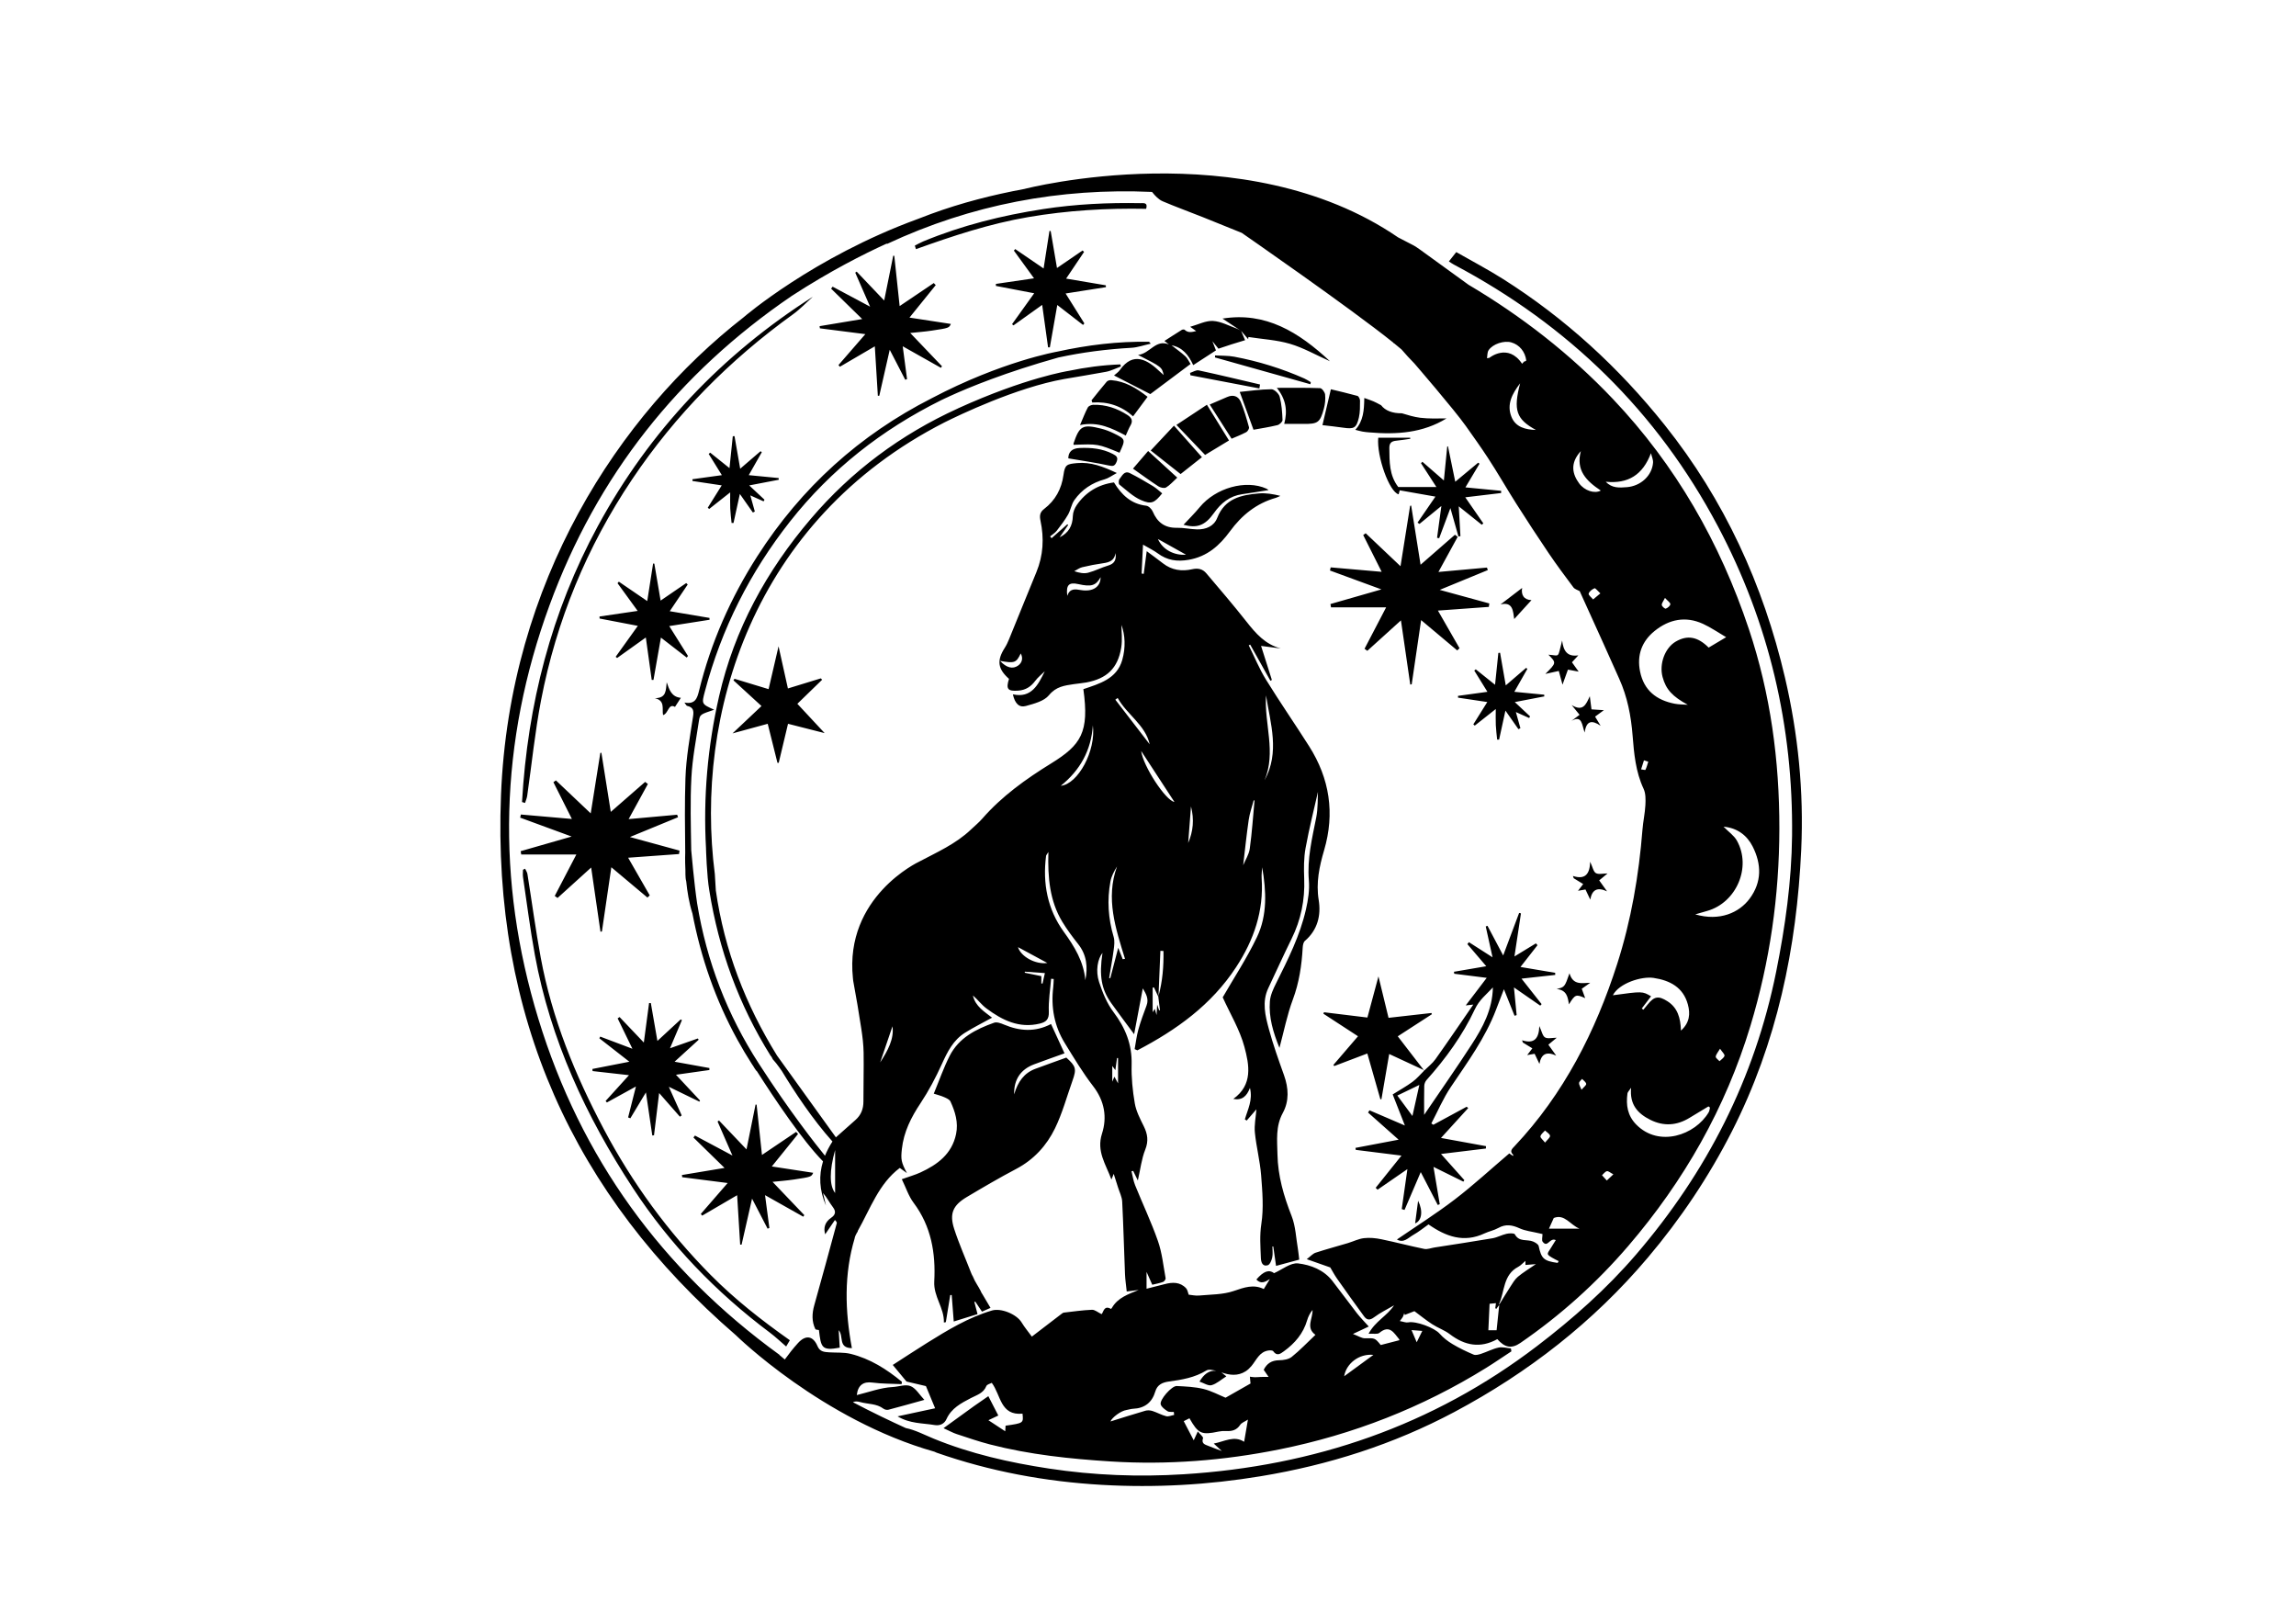 <?xml version="1.0" encoding="utf-8"?>
<!-- Generator: Adobe Illustrator 16.0.0, SVG Export Plug-In . SVG Version: 6.00 Build 0)  -->
<!DOCTYPE svg PUBLIC "-//W3C//DTD SVG 1.1//EN" "http://www.w3.org/Graphics/SVG/1.1/DTD/svg11.dtd">
<svg version="1.1" id="Layer_1" xmlns="http://www.w3.org/2000/svg" xmlns:xlink="http://www.w3.org/1999/xlink" x="0px" y="0px"
	 width="841.89px" height="595.28px" viewBox="0 0 841.89 595.28" enable-background="new 0 0 841.89 595.28" xml:space="preserve">
<path d="M530.406,153.391c-8.628,5.324-18.273,6.012-28.362,5.125c-0.823-0.07-1.648-0.146-2.458-0.295
	c-0.805-0.147-1.593-0.386-2.623-0.642c2.999-3.294,3.194-7.275,3.284-11.298c0.004-0.126,0.017-0.25,0.021-0.372
	c1.497,0.568,3.052,1.011,4.474,1.766c0.561,0.298,1.116,0.6,1.675,0.885c1.53,1.979,4.101,2.995,7.624,2.957
	c2.211,0.667,4.414,1.355,6.721,1.64C523.942,153.544,527.199,153.422,530.406,153.391z M337.499,429.846
	c-1.968,0.901-4.085,1.488-6.828,2.473c1.535,3.141,2.496,6.203,4.313,8.624c6.488,8.636,8.148,18.513,7.586,28.849
	c-0.306,5.592,3.706,9.687,3.528,15.062l0.718-0.126c0.539-3.311,1.078-6.626,1.615-9.944l0.533-0.008
	c0.242,3.129,0.485,6.255,0.753,9.71c3.152-0.979,5.901-1.831,8.726-2.711c-0.445-1.691-0.809-3.077-1.173-4.457
	c0.117-0.036,0.234-0.071,0.352-0.108c0.796,1.189,1.593,2.379,2.449,3.664c1.041-0.462,2.012-0.893,3.126-1.384
	c-1.07-1.809-2.034-3.438-3.075-5.197c-0.048-0.033-0.09-0.072-0.117-0.131c-0.038-0.099-0.088-0.188-0.13-0.285
	c-0.081-0.134-0.158-0.265-0.238-0.403c0.02,0.005,0.04,0.009,0.061,0.013c-0.903-1.852-2.188-3.495-2.933-5.433
	c-0.009-0.017-0.004-0.032-0.011-0.049c-0.224-0.361-0.431-0.748-0.602-1.181c-2.105-5.438-4.492-10.776-6.282-16.311
	c-1.802-5.577-0.456-8.629,4.631-11.658c5.977-3.56,11.988-7.082,18.139-10.32c6.449-3.394,11.125-8.536,14.201-14.851
	c2.694-5.529,4.32-11.582,6.395-17.412c1.576-4.424,1.316-5.333-2.241-8.54c-3.836,1.385-7.618,2.727-11.374,4.127
	c-4.056,1.51-6.361,4.641-7.752,9.353c-0.136-5.519,2.454-9.179,7.302-11.002c3.634-1.367,7.303-2.642,11.166-4.036
	c-1.798-3.91-3.381-7.351-4.942-10.754c-5.766,3.021-11.473,2.646-17.251,0.207c-1.128-0.477-2.621-1.035-3.633-0.676
	c-6.649,2.365-12.915,5.52-16.289,12.154c-2.218,4.367-3.83,9.04-5.824,13.846c1.426,0.468,2.645,0.763,3.77,1.267
	c0.865,0.389,1.998,0.857,2.344,1.602c1.745,3.767,2.941,7.701,2.064,11.931C349.053,423.058,343.776,426.954,337.499,429.846z
	 M660.471,311.444c-1.648,36.097-8.903,70.889-25.424,103.344c-8.464,16.626-18.787,32.041-30.839,46.289
	c-19.91,23.545-43.81,42.148-70.937,56.59c-22.299,11.865-46.104,19.437-71.023,23.547c-19.269,3.182-38.65,4.274-58.132,3.165
	c-20.748-1.186-41.042-4.926-60.697-11.807c-0.261-0.093-0.51-0.209-0.757-0.344c-41.174-11.637-72.734-42.627-72.734-42.627
	l0.009,0.003c-59.675-51.466-89.429-117.247-86.234-198.088c3.086-78.176,43.116-139.479,89.002-175.224l-0.011,0.004
	c0,0,25.476-22,63.758-35.983v0.001c1.631-0.64,3.262-1.267,4.904-1.868c11.182-4.102,22.627-7.018,34.248-9.167l0,0
	c0,0,80.434-20.997,137.046,17.749c1.923,1.005,3.838,2.015,5.768,2.99c0.634,0.319,1.196,0.781,2.28,1.499l17.674,12.806
	l-0.001,0.01c19.544,11.57,37.349,25.382,53.047,41.941c23.056,24.31,39.261,52.645,49.855,84.357
	c7.947,23.786,11.215,48.181,11.18,73.204c-0.04,24.646-3.487,48.71-10.609,72.258c-9.108,30.113-24.346,56.856-44.79,80.692
	c-11.641,13.568-24.829,25.422-39.552,35.548c-3.258,2.245-5.751,1.71-8.467-1.38c-6.248,3.454-11.945,2.369-17.449-1.841
	c-1.924-1.464-4.334-2.279-6.385-3.606c-2.222-1.438-4.281-3.117-6.565-4.813c-0.728,0.286-2.137,0.832-3.548,1.38
	c-0.061-0.216-0.123-0.438-0.186-0.652c-0.163,0.454-0.28,0.931-0.5,1.358c-0.194,0.379-0.498,0.701-1.119,1.541
	c1.288,0.228,2.227,0.654,3.051,0.491c2.881-0.574,9.629,1.961,11.521,4.108c1.336,1.521,3.029,2.821,4.774,3.862
	c2.463,1.473,5.074,2.725,7.721,3.841c0.754,0.317,1.892-0.017,2.766-0.303c2.143-0.707,4.188-1.798,6.367-2.274
	c1.422-0.313,3.019,0.18,4.534,0.309l0.18,1.07c-3.1,2.034-6.154,4.14-9.305,6.096c-23.455,14.535-48.775,24.428-75.784,29.86
	c-20.388,4.094-41.013,5.722-61.813,4.416c-14.911-0.939-29.743-2.492-44.251-6.23c-4.144-1.072-8.2-2.475-12.269-3.814
	c-1.359-0.448-2.632-1.167-4.802-2.157c4.08-2.954,7.63-5.542,11.196-8.104c1.639-1.177,3.317-2.297,5.234-3.629
	c1.01,1.957,2.313,4.48,3.656,7.091c-1.277,0.603-2.308,1.092-3.629,1.723c2.067,1.361,4.064,2.672,6.169,4.058
	c0.051-0.854,0.088-1.461,0.123-2.049c6.586-0.948,6.586-0.948,6.213-4.408c-8.182,0.771-7.894-6.799-11.273-11.302
	c-0.561,0.313-1.741,0.559-1.992,1.182c-1.066,2.648-3.515,3.273-5.68,4.409c-3.568,1.864-7.125,3.702-8.939,7.705
	c-0.757,1.675-2.315,2.511-4.331,2.178c-4.432-0.742-9.096-0.475-13.599-3.189c4.881-1.052,9.309-2.007,13.772-2.965
	c-1.324-3.191-2.38-5.724-3.377-8.129c-2.159-0.504-4.559-1.066-7.115-1.671c-1.474-1.772-3.15-3.805-5.041-6.083
	c4.136-2.659,8.358-5.45,12.648-8.122c7.538-4.69,15.118-9.305,23.739-11.842c3.326-0.98,9.024,1.364,10.839,4.352
	c1.114,1.836,2.513,3.498,3.771,5.225c3.422-2.622,7.105-5.448,10.799-8.27c0.289-0.222,0.617-0.496,0.953-0.533
	c3.427-0.397,6.857-0.897,10.302-1.035c1.05-0.042,2.144,0.945,3.519,1.604c0.69-0.625,0.826-3.449,3.435-1.919
	c0.031,0.024,0.262-0.224,0.346-0.372c2.194-3.81,6.062-5.034,9.823-6.577c-1.305,0.167-2.605,0.335-4.385,0.563
	c-0.224-2.185-0.547-4.229-0.631-6.282c-0.361-8.895-0.581-17.794-1.033-26.681c-0.09-1.749-0.986-3.457-1.523-5.184
	c-0.508-1.623-1.03-3.24-1.582-4.979c-0.205,0.512-0.429,1.06-0.841,2.084c-2.074-5.685-5.546-10.319-3.46-16.826
	c1.932-6.009,0.943-11.983-3.229-17.385c-3.841-4.972-7.096-10.417-10.396-15.781c-3.879-6.296-5.148-13.216-4.247-20.551
	c0.119-0.981,0.117-1.982,0.173-2.973c-0.323-0.032-0.642-0.062-0.964-0.091c-0.317,4.026-0.999,8.069-0.831,12.075
	c0.119,2.797-0.985,3.783-3.28,4.348c-7.586,1.867-13.812-1.237-19.604-5.552c-1.809-1.347-3.201-3.257-4.954-4.748
	c0.909,4.066,4.322,5.981,7.025,8.143c-3.323,1.834-6.714,3.519-9.911,5.513c-4.311,2.683-6.457,6.984-8.499,11.495
	c-2.241,4.948-4.811,9.812-7.813,14.331c-3.46,5.201-6.169,10.54-6.851,16.819c-0.42,3.837-0.244,4.858,1.853,8.816
	c-0.839-0.603-1.675-1.204-2.62-1.888c-7.722,5.821-10.745,14.856-15.463,23.208c0.029,0.015,0.061,0.029,0.092,0.05
	c-0.321,0.41-0.572,0.899-0.784,1.387c-0.015-0.009-0.026-0.018-0.039-0.025c-0.04,0.123-0.075,0.253-0.113,0.38
	c-0.066,0.161-0.134,0.322-0.196,0.475c-0.033,0.071-0.023,0.137,0,0.185c-3.988,13.262-3.604,26.701-1.054,40.411
	c-5.188-0.061-2.885-4.411-4.84-6.583c0.145,2.401,0.266,4.413,0.383,6.4c-6.775,1.282-6.856-0.196-7.632-6.455
	c-0.517-0.123-1.2-0.098-1.315-0.343c-1.362-2.859-1.237-5.755-0.382-8.784c2.823-9.994,5.515-20.026,8.242-30.046
	c0.064-0.239-0.052-0.525-0.675-1.175c-1.211,1.776-2.423,3.554-3.581,5.253c-0.678-2.394-0.104-4.492,2.236-6.094
	c1.48-1.014,1.858-2.21,0.594-3.867c-1.258-1.64-2.181-3.535-3.618-5.197c0.355,1.536,0.717,3.068,1.074,4.607
	c-2.456-5.65-2.661-11.029-1.078-16.194c-7.558-7.689-17.65-22.71-24.338-33.197c-0.023,0.017-0.052,0.029-0.077,0.048
	c-0.232-0.297-0.454-0.604-0.65-0.926c-0.349-0.566-0.648-1.125-1.028-1.614c-1.85-2.872-3.577-5.786-5.208-8.737
	c-0.09-0.148-0.136-0.227-0.136-0.227l0.021,0.023c-7.978-14.5-13.358-29.976-16.479-46.307l-0.008,0.007
	c-1.229-3.887-1.896-8.078-2.258-11.77c-0.013-0.04-0.021-0.081-0.034-0.122c-0.202-0.767-0.219-1.556-0.251-2.345
	c-0.004-0.546-0.01-1.093-0.015-1.642c-0.184-3.729-0.07-6.299-0.066-6.377c-0.104-9.123-0.218-18.191,0.082-27.244
	c0.25-7.559,1.619-15.095,2.782-22.595c0.351-2.248,0.096-3.458-2.179-3.966c-0.259-0.056-0.429-0.512-0.982-1.218
	c3.961,0.76,4.689-1.553,5.368-4.326c4.321-17.64,11.596-34.058,21.363-49.302c16.15-25.196,37.516-44.504,63.972-57.945v-0.001
	c25.714-13.541,45.962-17.061,45.962-17.061l0,0c11.069-2.423,22.28-3.835,33.7-3.619c0.049,0.002,0.093,0.096,0.628,0.684
	c-2.582,0.573-4.8,1.385-7.056,1.514c-9.052,0.521-18.003,1.644-26.825,3.565c-19.141,5.379-32.461,10.807-40.016,14.264
	c-0.126,0.067-0.249,0.131-0.372,0.186c-0.401,0.183-0.806,0.363-1.209,0.549c-0.035,0.016-0.077,0.036-0.116,0.055
	c-0.166,0.076-0.337,0.159-0.505,0.24c-0.252,0.12-0.501,0.237-0.731,0.35c-21.716,10.778-40.364,25.356-55.418,44.458
	c-14.676,18.628-25.148,39.33-31.222,62.257c-1.235,4.677-1.287,4.664,3.393,6.771c-5.031,1.714-5.226,1.686-5.602,4.145
	c-1.05,6.87-2.382,13.742-2.749,20.661c-0.471,8.874-0.203,17.791-0.065,26.689c0,0,1.072,12.26,2.17,19.529
	c3.487,21.22,10.985,40.73,22.686,58.817c11.289,17.491,20.812,29.534,24.189,33.673c0.711-1.762,1.633-3.501,2.74-5.218
	c-7.304-8.143-13.991-18.294-18.584-25.882c-0.669-0.938-1.323-1.886-2.036-2.785l0,0c-0.364-0.459-0.736-0.908-1.14-1.338
	c-0.022-0.024-0.05-0.041-0.073-0.063c-0.161-0.315-0.321-0.633-0.493-0.942c-0.085-0.157-0.194-0.276-0.313-0.364
	c-11.715-18.709-19.044-38.96-22.512-60.621c-0.939-5.358-1.219-15.463-1.219-15.463l0.008,0.027
	c-1.052-18.824,0.588-37.349,4.781-55.748c5.61-24.623,17.426-46.079,33.656-65.12c14.916-17.503,33.011-30.93,53.916-40.443
	l0.031-0.03c24.762-11.269,40.459-13.728,40.459-13.728v0.003c6.277-1.309,12.631-2.172,19.095-2.399
	c0.061,0.257,0.121,0.51,0.178,0.762c-1.832,0.672-3.619,1.624-5.513,1.965c-5.049,0.91-10.112,1.77-15.255,2.629
	c-17.545,3.11-38.745,13.33-43.829,15.867c-70.554,35.951-91.788,107.624-84.285,165.649l0.367,6.02
	c3.157,21.912,10.864,41.803,22.441,60.51l21.582,29.972c2.388-2.122,4.769-4.256,7.169-6.363c2.071-1.816,2.933-4.085,2.924-6.828
	c-0.021-5.958,0.166-11.917,0.069-17.873c-0.046-2.916-0.403-5.845-0.845-8.736c-0.896-5.874-1.875-11.735-2.969-17.572
	c-0.068-0.35-0.098-0.678-0.108-0.993c-3.121-29.873,24.168-42.646,24.168-42.646c6.629-3.514,13.559-6.543,19.095-11.82
	c1.395-1.329,2.905-2.559,4.166-4.004c7.202-8.254,16.001-14.536,25.224-20.232c11.032-6.812,14.061-11.396,11.847-27.242
	c5.837-2.01,12.251-3.694,14.258-10.704c1.304-4.548,1.056-9.2-0.304-12.843c0,2.256,0.414,5.394-0.083,8.383
	c-1.248,7.514-5.269,11.311-12.783,12.702c-1.521,0.28-3.071,0.388-4.6,0.619c-3.391,0.514-6.499,0.867-9.11,4.064
	c-1.787,2.188-5.456,3.102-8.466,3.945c-2.459,0.688-4.033-0.922-4.756-4.275c6.783,1.519,9.279-3.492,11.686-8.45
	c-1.18,1.169-2.529,2.218-3.511,3.54c-1.582,2.129-3.521,3.358-6.181,3.554c-3.896,0.289-4.607-0.57-3.418-4.309
	c-4.138-3.677-4.536-6.708-1.57-11.356c0.638-0.995,1.142-2.083,1.591-3.182c3.355-8.195,6.65-16.416,10.028-24.6
	c2.531-6.135,2.859-12.442,1.497-18.85c-0.387-1.818-0.234-3.113,1.331-4.304c4.116-3.142,6.396-7.334,7.104-12.492
	c0.513-3.742,1.206-3.987,5.011-4.326c4.959-0.44,9.33,1.176,14.55,3.64c-1.842,0.972-3.081,1.927-4.474,2.308
	c-4.609,1.258-8.362,3.759-11.086,7.598c-1.102,1.551-1.363,3.671-2.329,5.343c-1.199,2.082-2.671,4.018-4.153,5.918
	c-0.642,0.823-1.611,1.389-2.431,2.074c0.184,0.216,0.367,0.435,0.55,0.653l5.748-5.086c0.113,0.082,0.227,0.163,0.343,0.24
	c-1.043,1.492-2.084,2.985-3.158,4.523c3.321-1.62,4.766-4.214,4.86-7.843c0.037-1.357,0.658-2.869,1.448-4.004
	c3.301-4.731,7.862-7.503,13.622-8.276c2.788,4.535,6.263,7.904,11.823,8.539c0.887,0.098,2.011,1.211,2.392,2.12
	c1.689,3.996,4.426,6.065,8.885,5.973c2.456-0.05,4.913,0.53,7.375,0.586c3.262,0.077,6.196-1.145,7.406-4.238
	c2.789-7.14,8.841-8.399,15.28-8.946c2.57-0.218,5.196,0.234,7.857,0.893c-0.556,0.249-1.087,0.566-1.664,0.73
	c-7.1,2.007-12.49,6.361-16.776,12.22c-3.838,5.244-8.341,9.293-15.143,10.484c-4.294,0.755-7.919,0.206-11.379-2.36
	c-1.4-1.039-3.01-1.798-5.396-3.192c-0.196,4.01-0.357,7.296-0.519,10.584c0.26,0.046,0.519,0.09,0.778,0.136
	c0.351-2.651,0.7-5.299,1.1-8.321c2.141,1.598,4.091,3.012,5.993,4.487c3.213,2.492,6.898,2.994,10.678,2.13
	c2.191-0.5,3.855-0.068,5.181,1.494c4.965,5.854,9.972,11.683,14.721,17.715c3.401,4.317,6.865,8.34,12.574,9.844
	c-2.225-0.291-4.448-0.579-7.219-0.939c1.312,4.13,2.637,8.303,3.962,12.474c-0.178,0.104-0.354,0.208-0.531,0.309
	c-2.471-4.413-4.943-8.828-7.413-13.243c-0.18,0.081-0.359,0.162-0.535,0.245c2.083,4.207,3.864,8.597,6.318,12.576
	c5.092,8.251,10.621,16.229,15.818,24.417c7.525,11.851,9.482,24.569,5.504,38.112c-1.756,5.982-3.029,11.895-1.985,18.322
	c0.898,5.553-0.399,10.941-5.072,14.94c-0.563,0.483-0.752,1.608-0.8,2.457c-0.37,6.51-1.293,12.835-3.617,19.044
	c-2.095,5.604-3.248,11.564-4.906,17.713c-2.322-5.697-3.964-11.224-3.51-17.059c0.178-2.266,1.246-4.553,2.291-6.646
	c4.361-8.74,8.761-17.48,10.941-27.072c0.78-3.448,1.356-7.115,1.061-10.599c-0.672-7.932,1.185-15.435,2.696-23.062
	c0.691-3.491,0.504-7.157,0.64-9.425c-1.369,6.086-3.215,13.306-4.545,20.618c-0.667,3.658-0.649,7.497-0.502,11.234
	c0.302,7.768-1.189,15.062-4.63,22.031c-2.95,5.977-5.684,12.056-8.535,18.08c-2.388,5.045-1.108,10.12,0.222,15.029
	c1.549,5.713,3.552,11.315,5.544,16.895c1.687,4.725,1.934,9.468-0.445,13.829c-2.685,4.923-2.063,10.007-1.961,15.179
	c0.154,7.912,2.295,15.258,5.178,22.579c1.512,3.828,1.633,8.207,2.356,12.343c0.184,1.078,0.265,2.172,0.444,3.679
	c-2.636,0.715-5.381,1.457-8.493,2.296c-0.387-2.688-0.706-4.905-1.024-7.123c-0.104,0.002-0.211,0.007-0.315,0.013
	c0,1.351,0.213,2.749-0.067,4.045c-0.229,1.05-0.863,2.603-1.643,2.831c-2.025,0.594-2.471-1.288-2.52-2.699
	c-0.152-4.151-0.48-8.211,0.176-12.486c0.891-5.788,0.377-11.861-0.079-17.77c-0.403-5.255-1.769-10.429-2.295-15.681
	c-0.272-2.759,0.343-5.603,0.565-8.528c-1.272,1.469-2.418,2.793-3.567,4.116c-0.223-0.145-0.446-0.289-0.669-0.436
	c1.025-3.591,2.973-7.042,1.868-11.528c-1.189,3.092-2.896,4.63-6.11,4.04c7.271-5.2,5.835-12.538,4.079-19.081
	c-1.694-6.319-5.235-12.142-7.959-18.169c4.064-7.053,8.855-14.321,12.566-22.099c3.851-8.064,3.415-16.874,1.901-25.583
	c-0.07,1.334-0.275,2.675-0.189,3.999c0.807,12-2.818,22.611-9.354,32.602c-9.087,13.891-21.912,23.041-36.215,30.512
	c-0.335-0.149-0.671-0.301-1.004-0.449c0.441-2.405,0.72-4.854,1.372-7.193c0.831-2.971,1.901-5.878,2.989-8.77
	c0.94-2.485-0.227-4.358-1.37-6.303c-1.03,5.441-2.044,10.811-3.177,16.806c-3.187-4.317-5.833-7.804-8.372-11.362
	c-3.671-5.145-4.493-10.075-3.236-18.46c-1.748,2.198-2.617,6.538-1.228,10.745c1.267,3.829,2.868,7.78,5.271,10.96
	c4.384,5.799,6.833,11.887,6.646,19.242c-0.123,4.742,0.355,9.563,1.166,14.241c0.498,2.897,1.961,5.676,3.286,8.365
	c1.414,2.864,1.805,5.428,0.535,8.603c-1.353,3.385-1.762,7.149-2.707,11.291c-0.725-1.48-1.217-2.492-1.708-3.502
	c-0.207,0.042-0.413,0.08-0.62,0.119c0.428,1.708,0.667,3.487,1.321,5.105c2.763,6.844,5.949,13.533,8.378,20.486
	c1.518,4.345,1.978,9.058,2.814,13.626c0.075,0.396-0.494,1.188-0.935,1.351c-1.252,0.464-2.593,0.698-3.964,1.036
	c-0.644-1.45-1.221-2.746-2.093-4.709v6.175c2.318-0.589,4.464-1.114,6.6-1.677c2.881-0.756,5.67-0.869,7.896,1.499
	c0.553,0.59,0.661,1.6,0.949,2.356c1.026,0.096,2.461,0.44,3.851,0.31c4.263-0.394,8.732-0.306,12.689-1.665
	c3.825-1.309,7.273-2.559,10.998-0.71c0.841-1.378,1.537-2.525,2.235-3.671c-1.616,1.02-3.23,2.015-4.951,0.18
	c2.613-3.038,4.637-3.77,6.498-2.333c2.945-1.294,6.05-3.901,8.809-3.575c4.637,0.55,9.397,2.364,12.566,6.425
	c3.044,3.9,5.945,7.906,8.98,11.811c1.221,1.568,2.641,2.979,4.358,4.904c-1.613,0.759-3.268,1.536-5.807,2.727
	c1.962,0.737,3.211,1.613,4.452,1.591c3.579-0.057,3.575-0.201,5.74,2.465c2.304-0.597,4.574-1.182,6.851-1.771
	c-0.015-0.056-0.013-0.268-0.115-0.391c-1.91-2.274-3.464-5.419-7.23-2.293c-0.717,0.592-2.239,0.215-3.96,0.315
	c2.438-4.604,6.805-6.524,9.337-10.415c-2.461,1.445-5.065,2.693-7.334,4.393c-1.601,1.193-2.659,1.018-3.675-0.372
	c-3.343-4.574-6.64-9.18-9.898-13.812c-0.96-1.365-1.737-2.858-2.478-4.098c-2.563-0.899-5.19-1.821-8.619-3.029
	c1.376-1.033,2.202-2.032,3.241-2.373c3.895-1.283,7.864-2.328,11.792-3.508c1.988-0.594,3.913-1.586,5.937-1.826
	c2.069-0.247,4.275-0.032,6.337,0.395c5.276,1.085,10.492,2.475,15.771,3.552c1.16,0.234,2.485-0.332,3.733-0.524
	c7.089-1.114,14.192-2.166,21.264-3.377c1.773-0.303,3.431-1.248,5.201-1.645c0.987-0.22,2.774-0.28,3.032,0.205
	c1.555,2.92,4.505,1.714,6.687,2.636c0.795,0.339,1.896,0.984,2.043,1.662c0.993,4.607,1.846,5.454,6.953,6.169
	c0.129-0.216,0.259-0.429,0.389-0.645c-0.854-0.442-1.739-0.846-2.559-1.35c-0.552-0.343-1.355-0.788-1.424-1.273
	c-0.075-0.552,0.512-1.213,0.861-1.802c0.646-1.083,1.327-2.143,2.049-3.291c-2.272-1.039-2.983,3.017-4.811,0.596
	c-0.416-0.549-0.061-1.679-0.061-2.815c-0.339-0.075-0.918-0.192-1.492-0.33c-2.319-0.561-4.781-0.801-6.912-1.771
	c-2.696-1.233-5.09-1.651-7.789-0.132c-1.571,0.884-3.435,1.229-5.081,2.003c-7.596,3.558-14.199,1.128-20.521-3.306
	c-1.844,1.294-3.604,2.74-5.561,3.84c-1.846,1.033-3.527,3.155-6.022,1.693c7.095-4.868,14.4-9.467,21.224-14.691
	c6.832-5.23,13.179-11.088,19.979-16.87c0.226,0.156,0.779,0.537,1.354,0.937c0.035-0.163,0.142-0.387,0.088-0.431
	c-1.464-1.315-0.403-2.207,0.495-3.159c18.064-19.158,29.697-42.083,37.627-66.819c5.101-15.919,7.954-32.483,9.269-49.229
	c0.234-3.009,0.916-5.988,1.072-8.999c0.101-2.001,0.143-4.269-0.673-6.005c-2.899-6.191-3.497-12.869-4.014-19.428
	c-0.574-7.3-1.919-14.255-4.923-20.909c-1.978-4.386-3.926-8.788-5.905-13.176c-2.885-6.381-5.78-12.756-8.577-18.919
	c-0.791-0.453-1.805-0.711-2.294-1.365c-3.106-4.139-6.194-8.296-9.098-12.578c-4.049-5.976-7.987-12.027-11.863-18.118
	c-3.541-5.572-6.813-11.318-10.43-16.836c-2.548-3.89-5.251-7.678-8.071-11.649c-4.283-6.057-18.86-22.926-18.86-22.926
	l-0.006-0.006c-1.624-1.664-3.207-3.358-4.706-5.124c-0.827-0.716-1.794-1.514-2.876-2.386c-0.011,0.047-0.025,0.093-0.04,0.14
	c-0.061-0.106-0.121-0.213-0.184-0.321c-15.798-12.703-55.481-40.172-55.481-40.172v-0.001c-4.761-1.933-9.51-3.862-14.266-5.761
	c-4.894-1.955-9.854-3.744-14.702-5.807c-1.514-0.645-2.749-1.942-3.937-3.447c-33.711-1.505-66.207,4.593-97.178,19.066
	c-0.025-0.049-0.049-0.095-0.075-0.144c-8.423,3.829-20.913,10.127-34.926,19.253c-41.471,28.266-71.336,65.83-88.756,113.381
	c-18.335,50.041-19.631,100.76-4.074,151.634c15.55,50.863,45.253,91.897,88.417,123.154c-0.013,0.014-0.025,0.031-0.042,0.044
	c0.632,0.552,1.286,1.107,1.976,1.663c1.51-2.092,3.111-4.13,4.846-6.032c2.828-3.104,5.548-2.666,7.158,1.147
	c0.871,2.063,2.504,2.143,4.247,2.255c2.643,0.178,5.384-0.058,7.913,0.569c7.122,1.767,13.185,5.617,18.78,10.234l-0.11,0.854
	c-3.581-0.168-7.189-0.095-10.729-0.573c-3.229-0.433-5.282,0.896-5.705,4.591c4.422-1.072,8.753-2.724,13.158-2.951
	c2.234-0.111,4.771-1.148,6.701-0.278c1.851,0.83,3.088,3.037,4.919,4.987c-4.85,1.341-9.01,2.532-13.198,3.619
	c-0.546,0.14-1.357-0.053-1.815-0.399c-2.55-1.923-5.686-1.611-8.519-2.419c-1.039-0.295-1.902-0.324-2.667,0.055
	c7.063,3.726,13.968,7.009,19.366,9.466c3.497,0.708,6.844,2.493,10.212,3.876c13.613,5.57,27.832,8.783,42.315,10.98
	c16.392,2.498,32.904,3.119,49.402,2.089c47.742-2.977,91.278-17.788,129.557-46.992c13.16-10.042,25.496-20.97,36.3-33.544
	c25.948-30.199,43.5-64.526,51.392-103.725c3.315-16.483,5.639-33.053,5.824-49.843c0.438-40.061-8.429-78.012-27.197-113.436
	c-22.259-42.009-54.856-73.763-96.841-95.96c-0.544-0.285-1.041-0.654-1.801-1.143c0.872-1.105,1.644-2.078,2.708-3.424
	c5.731,3.28,11.556,6.329,17.09,9.83c22.858,14.447,42.541,32.515,59.363,53.602c21.854,27.396,36.119,58.525,44.081,92.572
	C659.351,269.158,661.438,290.199,660.471,311.444z M463.67,286.081c5.677-10.295,2.187-20.735,0.552-31.141
	C463.521,265.312,468.03,275.763,463.67,286.081z M455.845,317.201c0.794-1.916,2.116-3.92,2.415-6.064
	c0.811-5.831,1.189-11.723,1.739-17.59c-0.095-0.064-0.19-0.13-0.284-0.193c-0.632,2.404-1.489,4.781-1.845,7.229
	C457.067,306.084,456.51,311.623,455.845,317.201z M435.68,309.033c1.834-4.25,2.256-8.582,1.029-13.383
	C436.351,300.354,436.015,304.693,435.68,309.033z M424.58,197.607c1.827,4.083,6.195,6.09,10.295,5.749
	C431.972,201.734,428.547,199.82,424.58,197.607z M374.274,239.561c-1.624,3.444-2.241,3.685-7.587,2.725
	c2.398,2.583,4.696,3.107,6.625,1.73C374.83,242.93,375.198,241.223,374.274,239.561z M403.568,211.603
	c-1.73,3.101-3.385,3.62-8.146,2.546c-3.479-0.785-4.582,0.286-4.074,4.275c0.946-2.781,2.868-2.453,4.952-2.099
	C400.723,217.071,403.585,215.146,403.568,211.603z M409.028,202.777c-0.367,2.683-2.188,3.377-4.469,3.698
	c-2.601,0.367-5.191,0.86-7.745,1.477c-1.025,0.247-1.938,0.958-2.9,1.456c1.858,0.637,3.557,0.955,5.07,0.564
	c2.517-0.654,4.875-1.899,7.379-2.641C408.744,206.629,409.382,205.111,409.028,202.777z M424.716,365.44
	c0.008-0.015,0.008-0.027,0.012-0.036c0.018,0.036,0.034,0.073,0.051,0.109c0.006-0.126,0.011-0.247,0.017-0.372
	c1.497-5.429,1.919-10.938,1.818-16.486c-0.374-0.026-0.752-0.05-1.126-0.072c-0.232,5.522-0.462,11.039-0.692,16.559
	c-0.025,0.087-0.042,0.175-0.067,0.263c-0.535-1.141-1.069-2.28-1.605-3.422c-0.156,0.042-0.315,0.08-0.474,0.117v8.989
	c0.413-0.625,0.581-0.885,0.803-1.224c0.173,0.617,0.301,1.081,0.629,2.267c0.092-1.526,0.136-2.295,0.229-3.832
	c0.399,1.193,0.555,1.655,0.709,2.115c0.108-0.033,0.214-0.07,0.318-0.104C425.132,368.688,424.925,367.064,424.716,365.44z
	 M418.442,275.323c0.706,5.546,8.964,18.168,12.197,18.689C426.562,287.765,422.262,281.179,418.442,275.323z M408.966,256.512
	c4.227,5.488,8.45,10.976,12.604,16.368c-1.607-7.16-8.366-10.892-11.74-16.992C409.537,256.096,409.252,256.304,408.966,256.512z
	 M408.354,343.49c0.426,1.442,0.224,3.144,0.017,4.688c-0.462,3.473-1.107,6.922-1.677,10.38c0.141,0.013,0.284,0.029,0.427,0.046
	c0.935-3.581,1.871-7.166,2.903-11.123c0.674,1.699,1.162,2.938,1.654,4.176c0.277-0.041,0.556-0.087,0.834-0.127
	c-3.42-11.09-7.189-22.157-2.921-33.866c-1.102,1.777-2.053,3.573-2.414,5.481C405.889,330,406.369,336.775,408.354,343.49z
	 M306.217,421.624c-2.157,7.703-2.08,13.095,0,15.749V421.624z M327.251,376.257c-1.349,3.965-2.925,8.589-4.515,13.245
	C325.522,385.216,327.903,380.845,327.251,376.257z M383.136,356.75c-2.701-0.192-5.019-0.355-7.333-0.521l-0.059,0.389
	c1.923,0.394,3.842,0.79,6.09,1.252v2.672c0.146,0.019,0.292,0.038,0.44,0.057C382.551,359.357,382.826,358.115,383.136,356.75z
	 M384.032,353.044c-3.614-1.951-7.337-3.962-10.755-5.81C374.285,350.644,379.607,353.667,384.032,353.044z M395.386,346.175
	c-2.09-2.646-4.135-5.364-5.874-8.247c-4.607-7.639-5.366-16.151-5.092-25.576c-0.601,0.985-0.822,1.191-0.852,1.426
	c-1.289,10.084,0.5,19.562,6.5,27.838c3.921,5.412,7.295,10.901,7.905,17.742C398.904,354.582,398.514,350.146,395.386,346.175z
	 M400.724,265.908c-0.611,9.164-4.646,16.452-11.762,22.175C395.267,287.48,401.919,275.26,400.724,265.908z M409.968,387.902
	c-0.128,0-0.26-0.002-0.386-0.002c-0.179,1.313-0.354,2.625-0.598,4.43c-0.608-0.817-0.825-1.116-1.139-1.536v5.766
	c0.347-0.82,0.518-1.22,0.777-1.838c0.55,1.008,0.972,1.778,1.345,2.462V387.902z M457.59,520.449
	c-1.13,0.738-2.308,1.125-2.849,1.936c-1.309,1.978-3.077,2.381-5.218,2.252c-0.899-0.049-1.833,0.017-2.718,0.202
	c-6.257,1.334-7.438,0.803-10.655-4.877c-0.779,0.391-1.558,0.782-2.101,1.056c1.25,2.4,2.517,4.825,3.662,7.02
	c0.293-0.637,0.768-1.668,1.501-3.254c0.887,1.111,2.062,2.021,1.908,2.482c-0.688,2.056,0.766,2.327,1.979,2.829
	c1.379,0.572,2.788,1.066,4.908,1.871c-1.29-1.198-1.986-1.842-2.945-2.734c3.957-0.759,7.443-3.044,11.136-0.656
	C456.602,526.211,457.047,523.62,457.59,520.449z M482.344,489.37c-3.667-2.622-0.929-5.941-1.07-9.117
	c-0.966,1.207-1.591,2.45-1.972,3.766c-1.417,4.875-4.513,8.464-8.526,11.38c-1.292,0.935-2.549,1.907-3.914-0.017
	c-0.24-0.339-1.156-0.349-1.729-0.271c-3.347,0.466-4.409,3.475-6.228,5.657c-0.625,0.748-1.358,1.463-2.178,1.981
	c-2.86,1.811-5.86,1.453-8.87,0.381c-0.183-0.097-0.368-0.188-0.55-0.284c0.182,0.096,0.367,0.188,0.55,0.284
	c0.618,0.497,1.231,0.997,1.81,1.461c-1.991,1.254-3.58,2.74-5.435,3.242c-1.202,0.328-2.789-0.784-4.407-1.317
	c1.612-2.726,3.469-4.168,6.106-3.972c-1.321-0.259-2.716-0.629-3.563-0.112c-4.291,2.64-8.999,3.403-13.808,4.062
	c-2.251,0.308-4.199,1.114-4.935,3.631c-1.178,4.039-3.899,6.171-8.145,6.351c-0.801,0.029-1.592,0.322-2.393,0.445
	c-2.182,0.333-5.307,2.749-5.916,4.211c4.022-1.252,8.404-2.655,12.821-3.94c0.799-0.234,1.805-0.151,2.609,0.104
	c1.697,0.547,3.284,1.472,5.002,1.904c0.88,0.222,1.942-0.286,2.921-0.467l-0.111-1.087c-0.779-0.071-1.718,0.103-2.3-0.271
	c-0.986-0.636-2.174-1.478-2.502-2.483c-0.541-1.641,4.012-6.847,5.872-6.755c3.268,0.165,6.602,0.306,9.757,1.064
	c2.935,0.711,5.682,2.214,8.145,3.22c3.248-1.849,6.359-3.619,9.153-5.208c-0.106-1.102-0.173-1.796-0.238-2.493
	c0.611,0.07,1.222,0.191,1.834,0.196c0.761,0.013,1.521-0.088,2.282-0.108c0.839-0.021,1.682-0.005,2.752-0.005
	c-0.515-0.746-1.134-1.647-1.798-2.613c1.144-2.3,2.901-3.468,5.631-3.505c1.57-0.016,3.477-0.302,4.629-1.22
	C476.622,495.077,479.272,492.277,482.344,489.37z M503.592,496.723c-5.298-0.548-10.003,3.252-10.712,7.837
	C496.478,501.926,500.035,499.327,503.592,496.723z M517.576,487.631c0.669,1.57,1.253,2.943,1.895,4.457
	c0.748-1.514,1.384-2.802,2.051-4.154C520.233,487.834,518.9,487.73,517.576,487.631z M563.176,463.444
	c-1.72,0.138-2.771,0.224-3.827,0.312v-1.502c-1.022,0.859-1.75,1.717-2.672,2.201c-5.559,2.91-4.904,8.971-7.007,13.624
	c-0.019,0.034,0.039,0.103,0.088,0.174c-0.003,0.002-0.005,0.009-0.007,0.015c-0.006,0.044-0.011,0.088-0.017,0.132
	c-0.366,0.497-0.735,0.99-1.104,1.483c-0.113-0.105-0.23-0.206-0.345-0.309c0.07-0.525,0.142-1.05,0.242-1.809
	c-0.87,0.084-1.626,0.157-2.333,0.224c-0.163,3.529-0.313,6.784-0.447,9.693h3.024c0.308-2.973,0.636-6.125,0.962-9.283
	c0.021-0.027,0.044-0.055,0.066-0.086c-0.012-0.019-0.026-0.038-0.043-0.061c1.342-2.172,2.645-4.367,4.04-6.506
	c0.833-1.279,1.623-2.684,2.76-3.644C558.443,466.511,560.591,465.231,563.176,463.444z M568.358,416.41
	c-0.071-0.709-1.177-1.309-1.831-1.954c-0.6,0.704-1.52,1.342-1.681,2.134c-0.108,0.521,0.882,1.267,1.685,2.3
	C567.376,417.815,568.424,417.055,568.358,416.41z M579.156,450.443c-3.429-1.386-5.428-5.5-9.427-3.911
	c-0.671,1.488-1.223,2.707-1.762,3.911H579.156z M581.623,397.361c-0.103-0.668-0.969-1.218-1.514-1.818
	c-0.39,0.502-1.066,0.987-1.103,1.514c-0.046,0.64,0.448,1.316,0.901,2.46C580.77,398.495,581.7,397.851,581.623,397.361z
	 M604.378,279.251c-0.523-0.17-1.05-0.336-1.575-0.508c-0.351,1.103-0.702,2.208-1.055,3.312c0.556,0.064,1.515,0.333,1.597,0.162
	C603.809,281.287,604.056,280.25,604.378,279.251z M591.396,364.88c10.856-1.488,10.856-1.488,14.004,0.387
	c-1.131,1.48-2.266,2.969-3.403,4.461c0.196,0.148,0.392,0.301,0.584,0.447c0.522-0.629,1.051-1.252,1.56-1.892
	c2.408-3.015,3.978-3.293,7.23-1.235c3.792,2.396,4.837,6.132,5,10.784c3.226-2.913,3.449-6.191,2.538-9.563
	c-1.712-6.326-6.608-8.849-12.558-9.748C601.913,357.85,593.662,360.463,591.396,364.88z M591.582,430.525
	c-1.125-0.584-1.838-1.27-2.367-1.148c-0.679,0.153-1.206,0.96-1.796,1.486c0.584,0.643,1.173,1.29,1.759,1.935
	C589.849,432.164,590.521,431.528,591.582,430.525z M627.013,406.056c-0.186-0.144-0.367-0.288-0.554-0.435
	c-2.326,1.405-4.657,2.8-6.979,4.215c-4.654,2.836-9.462,3.152-14.346,0.709c-4.517-2.258-7.667-5.499-7.042-11.751
	c-0.722,1.089-1.27,1.553-1.339,2.078c-0.576,4.247-0.006,8.115,3.211,11.397c8.35,8.514,21.631,3.864,26.566-4.477
	C626.825,407.294,626.858,406.64,627.013,406.056z M630.696,384.476c-0.777,1.349-1.503,2.104-1.572,2.912
	c-0.044,0.513,0.889,1.108,1.382,1.662c0.648-0.647,1.618-1.21,1.825-1.976C632.472,386.552,631.543,385.741,630.696,384.476z
	 M631.979,303.072c1.873,1.911,3.85,3.247,4.892,5.107c5.464,9.711-0.165,22.777-10.93,25.793c-1.237,0.347-2.469,0.713-4.331,1.252
	c9.01,2.619,16.134-0.658,19.926-5.744c4.552-6.105,4.384-12.698,1.125-19.129C640.591,306.266,637.045,303.526,631.979,303.072z
	 M609.34,221.81c0.049,0.518,1.146,1.442,1.47,1.325c0.698-0.254,1.647-1.047,1.66-1.636c0.009-0.596-0.986-1.211-1.967-2.289
	C609.919,220.422,609.275,221.149,609.34,221.81z M606.737,231.298c-4.683,3.774-6.596,8.825-5.366,14.879
	c1.418,6.994,6.063,10.535,12.733,11.826c1.555,0.301,3.175,0.26,4.764,0.383c-5.528-3-8.006-5.545-9.248-10.204
	c-1.289-4.843,0.897-10.686,4.865-12.982c4.302-2.494,8.071-1.75,12.039,2.22c1.994-1.189,3.936-2.343,6.413-3.817
	c-3.011-1.755-5.636-3.589-8.5-4.898C618.058,225.79,612.024,227.04,606.737,231.298z M588.806,176.617
	c2.27,2.428,5.033,2.195,7.703,1.989c5.109-0.394,9.235-4.215,9.622-8.941c0.097-1.144-0.491-2.344-0.765-3.52
	C602.341,174.149,596.989,177.434,588.806,176.617z M586.817,217.547c-0.995-0.903-1.829-2.012-2.141-1.88
	c-0.876,0.37-1.906,1.144-2.149,1.97c-0.146,0.509,1.041,1.406,1.627,2.129C584.919,219.129,585.68,218.494,586.817,217.547z
	 M579.032,177.207c1.946,2.658,5.637,3.907,7.946,2.641c-5.283-3.5-9.226-7.398-7.314-14.459
	C575.458,169.95,576.691,174.01,579.032,177.207z M563.176,157.627c-7.187-3.93-8.352-7.213-5.786-17.094
	c-2.912,3.82-4.992,7.706-3.189,12.253C555.736,156.657,559.4,157.504,563.176,157.627z M545.242,131.323
	c0.288-0.047,0.574-0.088,0.861-0.128c0.004-0.001,6.827-5.593,12.01,2.161c0.286-0.307,0.568-0.604,0.857-0.915
	c0.014,0.042,0.03,0.083,0.046,0.121l0.635-0.37c-0.413-3.279-2.531-5.823-5.489-6.666c-2.657-0.755-6.77,0.542-8.33,2.872
	C545.319,129.16,545.422,130.336,545.242,131.323z M522.215,392.504c0.02-0.021,0.044-0.044,0.065-0.065
	c0.009-0.011,0.021-0.019,0.027-0.029L522.215,392.504z M557.52,354.505c4.227,0.715,8.477,1.432,12.729,2.147
	c0.005,0.259,0.007,0.512,0.007,0.771c-4.068,0.447-8.133,0.897-12.354,1.361c2.573,3.263,4.971,6.303,7.373,9.347
	c-0.168,0.184-0.337,0.367-0.502,0.55c-3.257-2.254-6.51-4.507-9.644-6.677c0.319,3.29,0.652,6.717,0.986,10.146
	c-0.257,0.08-0.514,0.163-0.769,0.249c-1.235-3.086-2.472-6.176-3.895-9.733c-1.054,2.741-1.982,5.133-2.896,7.53
	c-3.953,10.368-10.453,19.218-16.578,28.325c-2.799,4.163-4.784,8.877-7.139,13.342c0.244,0.165,0.489,0.328,0.733,0.493
	c4.072-2.203,8.145-4.406,12.215-6.607c0.192,0.161,0.383,0.321,0.573,0.48c-3.328,3.656-6.654,7.313-9.979,10.961
	c5.338,0.974,10.921,1.992,16.503,3.008c-0.017,0.29-0.031,0.581-0.046,0.869c-5.45,0.663-10.898,1.323-16.452,1.995
	c2.872,3.221,5.715,6.405,8.558,9.589c-0.121,0.186-0.242,0.365-0.365,0.552c-3.59-1.772-7.179-3.543-10.952-5.406
	c0.751,4.497,1.526,9.088,2.298,13.676c-0.24,0.097-0.485,0.195-0.726,0.295c-2.143-4.139-4.285-8.276-6.242-12.063
	c-1.902,4.437-3.924,9.155-5.949,13.877c-0.344-0.103-0.682-0.205-1.024-0.31c0.689-4.86,1.377-9.721,2.08-14.654
	c-3.638,2.509-7.288,5.026-10.941,7.541c-0.23-0.228-0.465-0.46-0.696-0.692c3.179-3.965,6.354-7.929,9.463-11.809
	c-5.554-0.694-11.16-1.398-16.766-2.099c-0.035-0.243-0.07-0.487-0.106-0.73c5.256-0.997,10.511-1.996,15.823-3.004
	c-3.713-3.299-7.461-6.624-11.207-9.95c0.173-0.274,0.353-0.546,0.524-0.817c4.25,1.825,8.502,3.649,12.979,5.571
	c-1.492-3.803-2.909-7.413-4.474-11.401c2.408-1.508,4.961-2.914,7.29-4.625c1.601-1.175,2.899-2.759,4.327-4.164
	c1.375-1.36,2.962-2.569,4.066-4.122c4.617-6.484,9.083-13.076,13.876-20.021c-1.035,0.113-1.605,0.178-2.774,0.305
	c2.749-3.607,5.199-6.827,7.7-10.109c-4.006-0.506-7.959-1.005-11.914-1.501c-0.035-0.24-0.071-0.48-0.106-0.723
	c3.924-0.674,7.85-1.347,11.854-2.032c-2.291-2.68-4.605-5.394-6.926-8.104c0.185-0.236,0.373-0.477,0.561-0.715
	c2.908,1.862,5.818,3.723,8.663,5.543c-0.81-3.662-1.651-7.485-2.492-11.305c0.209-0.079,0.421-0.161,0.636-0.242
	c1.86,3.52,3.723,7.03,5.759,10.872c2.016-5.383,3.929-10.488,5.844-15.589c0.222,0.055,0.445,0.109,0.667,0.165
	c-0.782,5.191-1.563,10.384-2.38,15.79c2.751-1.673,5.306-3.234,7.864-4.792c0.197,0.222,0.392,0.441,0.588,0.659
	C561.68,349.187,559.596,351.85,557.52,354.505z M520.44,397.755c-2.7,1.3-5.278,2.548-8.069,3.891
	c1.94,2.627,3.759,5.092,5.531,7.49C518.752,405.316,519.573,401.646,520.44,397.755z M547.407,362.008
	c-2.487,2.696-4.977,4.518-6.631,8.044c-4.45,9.486-10.665,18.032-17.693,25.901c-0.482,0.545-0.824,1.413-0.843,2.141
	c-0.088,3.317-0.041,6.635-0.041,10.626c6.151-9.066,11.97-17.341,17.459-25.83C543.672,376.681,547.244,370.186,547.407,362.008z
	 M191.121,313.263c6.7,0,13.404,0,20.218,0c-2.813,5.386-5.369,10.293-7.928,15.201c0.343,0.245,0.688,0.495,1.031,0.74
	c4.164-3.769,8.33-7.538,12.321-11.155c1.124,7.726,2.27,15.625,3.417,23.528c0.178-0.027,0.354-0.056,0.529-0.083
	c1.164-7.923,2.325-15.84,3.454-23.545c4.452,3.738,8.844,7.427,13.238,11.11c0.282-0.266,0.563-0.53,0.845-0.798
	c-2.653-4.623-5.31-9.249-7.923-13.807c6.226-0.447,12.444-0.898,18.661-1.349c0.063-0.421,0.126-0.839,0.187-1.26
	c-5.943-1.624-11.889-3.251-18.197-4.978c6.286-2.584,11.964-4.921,17.642-7.258c-0.106-0.306-0.216-0.613-0.322-0.919
	c-5.918,0.534-11.836,1.071-17.784,1.608c2.436-4.447,4.744-8.66,7.052-12.87c-0.333-0.257-0.667-0.513-1.001-0.772
	c-4.192,3.661-8.39,7.321-12.6,10.995c-1.175-7.386-2.311-14.542-3.449-21.696c-0.13,0.038-0.258,0.068-0.389,0.104
	c-1.18,7.421-2.36,14.839-3.522,22.139c-4.367-4.14-8.563-8.117-12.761-12.091c-0.306,0.22-0.61,0.438-0.916,0.658
	c2.256,4.496,4.512,8.987,6.768,13.479c-6.291-0.549-12.493-1.089-18.695-1.628c-0.086,0.385-0.17,0.765-0.26,1.149
	c6.169,2.262,12.332,4.527,18.867,6.926c-6.387,1.832-12.537,3.598-18.689,5.364C190.981,312.46,191.049,312.858,191.121,313.263z
	 M487.668,209.16c6.165,2.262,12.332,4.527,18.867,6.926c-6.387,1.832-12.541,3.598-18.693,5.365c0.071,0.4,0.142,0.801,0.209,1.204
	c6.7,0,13.402,0,20.219,0c-2.81,5.387-5.37,10.293-7.929,15.2c0.343,0.247,0.688,0.495,1.03,0.743
	c4.167-3.771,8.331-7.542,12.323-11.156c1.119,7.724,2.269,15.627,3.416,23.527c0.176-0.028,0.352-0.056,0.529-0.082
	c1.162-7.923,2.324-15.844,3.455-23.546c4.453,3.738,8.845,7.424,13.237,11.114c0.282-0.268,0.564-0.534,0.847-0.801
	c-2.657-4.625-5.308-9.25-7.923-13.803c6.225-0.453,12.444-0.903,18.663-1.352c0.061-0.42,0.121-0.84,0.185-1.261
	c-5.943-1.625-11.893-3.249-18.198-4.976c6.286-2.585,11.962-4.921,17.644-7.259c-0.108-0.305-0.215-0.611-0.323-0.919
	c-5.919,0.536-11.839,1.071-17.788,1.609c2.439-4.451,4.747-8.662,7.054-12.872c-0.333-0.257-0.667-0.512-1-0.771
	c-4.195,3.662-8.391,7.32-12.6,10.994c-1.174-7.387-2.312-14.541-3.448-21.696c-0.134,0.035-0.262,0.072-0.39,0.106
	c-1.181,7.416-2.36,14.835-3.521,22.135c-4.369-4.136-8.568-8.113-12.767-12.089c-0.303,0.22-0.609,0.439-0.913,0.661
	c2.256,4.491,4.514,8.984,6.769,13.477c-6.292-0.548-12.494-1.086-18.696-1.627C487.84,208.395,487.754,208.775,487.668,209.16z
	 M298.186,429.967c-5.174-0.792-10.215-1.567-15.177-2.324c3.198-3.96,6.407-7.936,9.618-11.912c-0.238-0.25-0.475-0.499-0.715-0.75
	c-4.178,2.815-8.358,5.634-12.516,8.438c-0.661-6.19-1.313-12.313-1.964-18.44c-0.131-0.005-0.261-0.017-0.391-0.021
	c-1.107,5.481-2.214,10.963-3.315,16.425c-3.475-3.651-6.781-7.119-10.087-10.588c-0.177,0.123-0.351,0.245-0.522,0.372
	c1.75,4.001,3.496,7.996,5.448,12.466c-5.001-2.666-9.37-4.996-13.739-7.325c-0.189,0.24-0.371,0.483-0.556,0.728
	c3.911,3.817,7.814,7.643,11.399,11.141c-4.919,0.823-10.274,1.71-15.626,2.603c0.035,0.268,0.07,0.533,0.103,0.803
	c5.563,0.712,11.125,1.421,16.671,2.13c-3.325,3.827-6.585,7.582-9.848,11.337c0.171,0.207,0.339,0.416,0.51,0.62
	c4.256-2.483,8.511-4.971,12.811-7.487c0.37,6.043,0.742,12.078,1.112,18.116c0.175,0.008,0.349,0.014,0.522,0.017
	c1.244-5.471,2.491-10.938,3.838-16.872c2.093,4.038,3.895,7.521,5.694,10.997c0.218-0.083,0.436-0.163,0.654-0.246
	c-0.545-4.112-1.087-8.23-1.587-12.031c4.587,2.582,9.295,5.239,14.009,7.894c0.13-0.191,0.26-0.382,0.391-0.572
	c-3.846-4.028-7.69-8.057-11.647-12.2c2.596-0.275,5.224-0.466,7.826-0.854C297.495,431.475,297.493,431.437,298.186,429.967z
	 M300.631,120.371c5.561,0.712,11.124,1.423,16.668,2.131c-3.324,3.826-6.583,7.583-9.847,11.337
	c0.169,0.208,0.341,0.416,0.51,0.621c4.257-2.488,8.515-4.974,12.813-7.488c0.37,6.042,0.74,12.08,1.112,18.117
	c0.172,0.007,0.348,0.01,0.522,0.016c1.24-5.469,2.486-10.937,3.837-16.871c2.092,4.038,3.892,7.518,5.692,10.996
	c0.219-0.08,0.438-0.162,0.656-0.241c-0.544-4.116-1.087-8.233-1.589-12.038c4.588,2.588,9.299,5.242,14.01,7.898
	c0.13-0.191,0.26-0.38,0.39-0.574c-3.845-4.026-7.689-8.055-11.646-12.199c2.595-0.278,5.225-0.466,7.823-0.855
	c6.396-0.953,6.392-0.989,7.086-2.46c-5.176-0.792-10.214-1.564-15.179-2.326c3.196-3.958,6.409-7.933,9.622-11.907
	c-0.24-0.25-0.479-0.503-0.719-0.753c-4.177,2.817-8.357,5.636-12.514,8.438c-0.66-6.189-1.313-12.314-1.963-18.439
	c-0.132-0.007-0.262-0.015-0.391-0.022c-1.106,5.482-2.214,10.962-3.315,16.421c-3.479-3.649-6.782-7.118-10.089-10.588
	c-0.174,0.126-0.348,0.25-0.521,0.375c1.747,3.998,3.493,7.998,5.445,12.467c-4.996-2.667-9.369-4.997-13.74-7.329
	c-0.183,0.245-0.368,0.485-0.554,0.729c3.91,3.82,7.817,7.642,11.401,11.145c-4.919,0.818-10.273,1.709-15.627,2.602
	C300.563,119.837,300.594,120.106,300.631,120.371z M249.584,373.737c-2.879,2.663-5.758,5.324-8.525,7.883
	c-0.775-4.442-1.597-9.164-2.414-13.883c-0.214-0.004-0.427-0.008-0.642-0.012c-0.634,4.789-1.273,9.582-1.924,14.486
	c-3.088-3.242-5.991-6.296-8.895-9.347c-0.234,0.163-0.473,0.331-0.707,0.496c1.79,3.684,3.585,7.368,5.415,11.13
	c-3.949-1.491-7.871-2.971-11.789-4.449c-0.112,0.203-0.224,0.408-0.336,0.61c3.702,2.892,7.404,5.778,11.008,8.594
	c-4.442,0.868-8.995,1.765-13.552,2.655c0.021,0.259,0.043,0.515,0.064,0.771c4.448,0.502,8.895,1.004,13.35,1.509
	c-2.896,3.192-5.734,6.322-8.571,9.451c0.157,0.183,0.313,0.366,0.471,0.55c3.508-1.929,7.016-3.856,10.645-5.849
	c-0.99,3.915-1.928,7.624-2.866,11.334c0.271,0.107,0.544,0.216,0.819,0.32c1.863-3.096,3.726-6.192,5.712-9.493
	c0.823,5.548,1.576,10.674,2.335,15.798c0.209-0.029,0.42-0.057,0.631-0.083c0.628-5.183,1.257-10.36,1.878-15.486
	c2.614,2.979,5.115,5.832,7.621,8.68c0.214-0.159,0.431-0.32,0.646-0.481c-1.578-3.512-3.152-7.018-4.714-10.487
	c3.735,1.813,7.471,3.627,11.202,5.441c0.08-0.136,0.157-0.271,0.238-0.408c-2.979-3.186-5.951-6.373-8.825-9.446
	c3.951-0.561,8.104-1.147,12.256-1.735c0.004-0.242,0.005-0.487,0.009-0.729c-4.273-0.775-8.544-1.547-12.771-2.313
	c2.905-2.65,5.872-5.359,8.842-8.066c-0.112-0.151-0.225-0.304-0.334-0.452c-3.251,1.144-6.506,2.291-10.191,3.585
	c1.629-3.844,3.002-7.084,4.374-10.318C249.891,373.908,249.738,373.821,249.584,373.737z M522.215,392.502
	c0,0.002,0.093-0.093,0.093-0.093c-0.084-0.042-0.172-0.079-0.257-0.119C522.104,392.361,522.159,392.431,522.215,392.502z
	 M525.055,371.818c-0.063-0.145-0.128-0.288-0.194-0.435c-5.158,0.585-10.323,1.168-15.717,1.771
	c-1.229-5.057-2.427-9.986-3.694-15.2c-1.397,5.197-2.731,10.155-4.057,15.093c-5.542-0.675-10.729-1.308-15.915-1.939
	c-0.075,0.178-0.153,0.354-0.229,0.527c4.229,2.755,8.456,5.51,12.7,8.271c-3.077,3.59-6.059,7.056-9.035,10.525
	c0.111,0.13,0.226,0.258,0.335,0.392c3.906-1.48,7.81-2.961,12.114-4.595c1.604,5.629,3.193,11.204,4.785,16.779
	c0.129-0.012,0.263-0.015,0.391-0.021c0.913-5.326,1.827-10.651,2.845-16.571c4.457,2.069,8.565,3.972,12.667,5.874
	c-3.141-4.072-6.282-8.152-9.526-12.36C516.596,377.293,520.825,374.555,525.055,371.818z M260.148,226.535
	c-4.833-0.815-9.666-1.632-14.563-2.459c2.196-3.264,4.388-6.525,6.58-9.785c-0.184-0.174-0.367-0.346-0.55-0.522
	c-3.094,2.118-6.188,4.235-9.382,6.417c-0.801-4.712-1.553-9.13-2.306-13.554c-0.15-0.007-0.299-0.018-0.447-0.029
	c-0.728,4.65-1.455,9.304-2.151,13.757c-3.605-2.461-7.011-4.788-10.414-7.111c-0.161,0.189-0.318,0.378-0.478,0.568
	c2.472,3.4,4.942,6.801,7.382,10.151c-4.85,0.711-9.424,1.384-13.995,2.055c0.01,0.248,0.021,0.497,0.031,0.74
	c4.668,0.895,9.338,1.788,14.026,2.687c-2.778,3.875-5.449,7.607-8.125,11.335c0.178,0.147,0.353,0.296,0.526,0.444
	c3.487-2.491,6.976-4.979,10.527-7.517c0.732,5.28,1.445,10.418,2.16,15.555c0.217,0,0.433-0.002,0.649-0.002
	c0.914-5.202,1.827-10.405,2.725-15.515c3.282,2.542,6.363,4.929,9.446,7.313c0.161-0.19,0.322-0.382,0.481-0.57
	c-2.294-3.663-4.589-7.321-6.872-10.962c5.065-0.794,9.922-1.558,14.778-2.318C260.172,226.986,260.157,226.761,260.148,226.535z
	 M405.485,104.601c-4.833-0.817-9.664-1.633-14.563-2.46c2.195-3.264,4.388-6.524,6.579-9.783c-0.183-0.176-0.366-0.348-0.55-0.522
	c-3.094,2.115-6.184,4.23-9.376,6.417c-0.807-4.711-1.558-9.133-2.311-13.554c-0.148-0.01-0.299-0.019-0.449-0.03
	c-0.726,4.652-1.453,9.305-2.151,13.758c-3.602-2.462-7.005-4.787-10.41-7.113c-0.161,0.189-0.321,0.378-0.48,0.568
	c2.473,3.4,4.948,6.801,7.384,10.151c-4.851,0.712-9.422,1.384-13.994,2.054c0.009,0.249,0.021,0.495,0.029,0.742
	c4.67,0.894,9.338,1.789,14.025,2.686c-2.774,3.875-5.448,7.604-8.12,11.334c0.172,0.148,0.348,0.296,0.522,0.444
	c3.485-2.49,6.975-4.979,10.524-7.516c0.733,5.278,1.448,10.417,2.163,15.556c0.218-0.001,0.433-0.001,0.65-0.001
	c0.913-5.205,1.825-10.408,2.724-15.516c3.282,2.543,6.365,4.927,9.447,7.313c0.161-0.19,0.321-0.381,0.482-0.571
	c-2.297-3.661-4.591-7.321-6.873-10.96c5.064-0.795,9.923-1.56,14.781-2.322C405.508,105.051,405.496,104.826,405.485,104.601z
	 M281.503,265.355c1.228,4.922,2.398,9.612,3.571,14.306c0.154-0.002,0.312-0.004,0.466-0.006c1.125-4.723,2.253-9.446,3.409-14.302
	c4.512,1.147,8.862,2.255,13.425,3.415c-3.424-3.676-6.655-7.147-10.003-10.745c2.908-2.818,5.996-5.818,9.082-8.813
	c-0.155-0.17-0.314-0.342-0.471-0.51c-3.962,1.211-7.917,2.427-12.075,3.702c-1.139-5.131-2.201-9.923-3.432-15.452
	c-1.288,5.535-2.426,10.444-3.65,15.702c-4.369-1.328-8.433-2.559-12.495-3.792c-0.134,0.186-0.268,0.372-0.399,0.562
	c3.306,3.029,6.614,6.057,10.29,9.425c-3.577,3.377-6.832,6.449-10.62,10.027C273.365,267.574,277.368,266.483,281.503,265.355z
	 M298.066,108.773c-33.432,21.314-59.876,49.198-78.793,84c-17.166,31.591-25.803,65.556-27.861,101.267
	c0.368,0.113,0.738,0.225,1.107,0.336c0.271-0.867,0.661-1.713,0.789-2.599c1.683-11.681,2.853-23.458,5.079-35.03
	c5.624-29.196,16.78-56.226,33.352-80.943c15.948-23.792,35.785-43.827,59.01-60.557
	C293.381,113.354,295.637,110.944,298.066,108.773z M542.015,169.627c-2.774,2.307-5.547,4.61-8.406,6.985
	c-0.928-4.496-1.802-8.74-2.674-12.985c-0.09,0.022-0.182,0.045-0.271,0.062c-0.41,4.146-0.819,8.292-1.229,12.456
	c-2.711-2.356-5.291-4.604-7.875-6.849c-0.171,0.172-0.343,0.345-0.514,0.52c1.852,2.864,3.704,5.729,5.648,8.74
	c-4.959,0-9.537,0-13.979,0c-3.361-4.357-3.211-9.339-3.277-14.309c-0.023-1.952,0.913-2.525,2.599-2.684
	c1.699-0.161,3.389-0.457,5.079-0.692c-0.01-0.132-0.024-0.266-0.033-0.396c-3.907,0-7.812,0-11.713,0
	c-0.64,6.748,4.068,19.941,7.476,20.75c0.134-0.487,0.27-0.975,0.403-1.465c4.43,0.781,8.788,1.548,13.087,2.308
	c-2.219,3.228-4.386,6.383-6.557,9.535c0.237,0.161,0.473,0.323,0.705,0.48c2.705-2.212,5.408-4.424,8.036-6.579
	c-0.537,3.956-1.061,7.813-1.583,11.67c0.257,0.048,0.515,0.098,0.771,0.146c1.351-3.622,2.701-7.244,4.118-11.034
	c1.03,3.634,1.992,7.016,2.95,10.395c0.242-0.038,0.488-0.08,0.731-0.117c-0.201-3.569-0.403-7.137-0.617-10.929
	c2.994,2.393,5.712,4.567,8.436,6.745c0.19-0.166,0.383-0.331,0.577-0.495c-2.23-3.217-4.455-6.431-6.623-9.561
	c4.442-0.532,8.793-1.051,13.145-1.571c0.001-0.271,0.005-0.542,0.009-0.814c-4.358-0.421-8.715-0.838-13.099-1.258
	c1.697-2.847,3.433-5.758,5.165-8.668C542.338,169.887,542.175,169.757,542.015,169.627z M196.115,350.046
	c5.692,31.119,18.741,59.238,35.941,85.492c13.532,20.654,30.483,38.23,50.269,53.046c2.05,1.536,3.907,3.321,5.942,5.062
	c0.352-0.595,0.876-1.482,1.355-2.292c-10.391-7.333-20.194-15.014-28.997-23.896c-15.71-15.86-28.724-33.682-39.187-53.424
	c-10.584-19.966-19.055-40.687-23.171-62.988c-1.873-10.149-3.233-20.393-4.866-30.588c-0.108-0.693-0.568-1.326-0.865-1.985
	c-0.26,0.134-0.519,0.267-0.776,0.399c0,0.906-0.114,1.824,0.018,2.707C193.188,331.076,194.389,340.609,196.115,350.046z
	 M285.507,175.259c-3.573-0.346-7.151-0.693-10.954-1.062c1.693-2.978,3.238-5.701,4.787-8.422
	c-0.155-0.117-0.312-0.236-0.467-0.351c-2.45,2.105-4.902,4.212-7.463,6.412c-0.695-3.99-1.39-7.969-2.082-11.948
	c-0.211,0.018-0.42,0.03-0.631,0.047c-0.404,3.905-0.812,7.811-1.211,11.68c-2.462-1.967-4.768-3.815-7.074-5.662
	c-0.182,0.156-0.365,0.312-0.545,0.468c1.595,2.571,3.188,5.144,4.822,7.78c-3.644,0.505-7.221,0.995-10.797,1.489
	c0.01,0.216,0.019,0.434,0.027,0.647c3.523,0.529,7.047,1.061,10.72,1.609c-1.733,2.77-3.427,5.479-5.118,8.187
	c0.172,0.152,0.348,0.304,0.523,0.458c2.464-1.945,4.929-3.89,7.699-6.077c0,2.143-0.063,4.032,0.021,5.914
	c0.081,1.771,0.317,3.534,0.489,5.3c0.236,0,0.477,0,0.713,0c0.759-3.479,1.518-6.954,2.32-10.64
	c1.703,2.426,3.234,4.617,4.771,6.808c0.24-0.115,0.48-0.235,0.721-0.351c-0.554-1.982-1.107-3.962-1.655-5.928
	c1.702,0.764,3.284,1.474,4.866,2.184c0.107-0.2,0.222-0.398,0.333-0.6c-1.834-1.716-3.675-3.437-5.601-5.239
	c3.75-0.72,7.281-1.398,10.818-2.077C285.529,175.675,285.519,175.466,285.507,175.259z M555.271,253.627
	c1.692-2.979,3.237-5.698,4.785-8.419c-0.157-0.12-0.313-0.236-0.467-0.354c-2.452,2.108-4.902,4.212-7.463,6.416
	c-0.692-3.991-1.389-7.969-2.082-11.951c-0.209,0.016-0.42,0.032-0.63,0.047c-0.405,3.907-0.811,7.811-1.214,11.681
	c-2.457-1.97-4.767-3.816-7.072-5.663c-0.182,0.155-0.363,0.311-0.544,0.467c1.594,2.572,3.188,5.146,4.821,7.78
	c-3.644,0.505-7.219,0.995-10.795,1.488c0.008,0.216,0.015,0.435,0.024,0.651c3.522,0.529,7.049,1.057,10.723,1.607
	c-1.733,2.772-3.427,5.478-5.122,8.185c0.174,0.152,0.352,0.307,0.526,0.459c2.461-1.944,4.924-3.886,7.699-6.077
	c0,2.146-0.066,4.035,0.018,5.915c0.083,1.772,0.321,3.534,0.491,5.299c0.236,0,0.477,0,0.715,0
	c0.757-3.476,1.516-6.955,2.32-10.639c1.703,2.426,3.233,4.618,4.766,6.809c0.243-0.116,0.481-0.234,0.726-0.351
	c-0.556-1.982-1.109-3.962-1.661-5.928c1.707,0.765,3.29,1.474,4.87,2.184c0.109-0.2,0.224-0.402,0.333-0.601
	c-1.838-1.716-3.671-3.434-5.601-5.238c3.75-0.721,7.283-1.402,10.818-2.08c-0.013-0.208-0.021-0.417-0.031-0.625
	C562.649,254.342,559.075,253.997,555.271,253.627z M417.292,130.125c8.705,4.428,8.734,4.451,9.407,7.371
	c-0.482-0.426-0.817-0.7-1.127-1.001c-4.797-4.66-10.036-7.772-14.95-0.823c-0.553,0.788-1.438,1.348-2.133,1.98
	c4.434,2.276,8.812,4.527,13.3,6.831c4.576-3.419,9.583-7.168,14.754-11.036c-0.681-1.044-1.118-2.118-1.894-2.82
	c-1.595-1.449-3.37-2.702-5.073-4.034c3.953,0.735,6.215,3.474,7.95,7.272c2.997-1.942,5.698-3.694,8.334-5.405
	c-0.53-1.366-0.919-2.359-1.306-3.353c0.721,0.885,1.441,1.771,2.226,2.729c1.539-0.511,3.148-1.067,4.771-1.583
	c1.681-0.538,3.374-1.033,4.988-1.526c-0.554-1.31-0.995-2.351-1.433-3.389c-0.497-0.288-0.97-0.637-1.5-0.825
	c-2.928-1.039-5.835-2.672-8.824-2.847c-2.666-0.153-5.425,1.323-8.377,2.147c0.949,0.672,1.578,1.117,2.206,1.56
	c-1.474,0.357-2.934,0.787-4.252-0.477c-0.178-0.167-0.762-0.114-1.024,0.048c-2.091,1.29-4.148,2.632-6.37,4.055
	c0.838,0.657,1.248,0.979,1.66,1.3C423.725,124.24,421.692,129.642,417.292,130.125z M477.951,155.406
	c5.269,0.07,6.111-0.476,7.492-5.637c0.441-1.639,0.613-3.44,0.445-5.121c-0.089-0.872-1.16-2.322-1.833-2.347
	c-5.124-0.197-10.264-0.109-15.883-0.109c3.374,4.151,4.011,8.428,2.72,13.211C473.426,155.403,475.689,155.377,477.951,155.406z
	 M420.27,76.558c0.689-2.434-0.938-2.055-2.105-2.077c-11.931-0.225-23.8,0.344-35.622,2.163
	c-15.122,2.328-29.855,5.99-44.006,11.858c-1.063,0.44-2.063,1.026-3.091,1.545c0.137,0.432,0.274,0.863,0.412,1.295
	c13.494-4.838,27.068-9.342,41.216-11.755C391.375,77.145,405.786,76.277,420.27,76.558z M441.881,166.786
	c2.592-1.569,5.385-3.253,8.763-5.298c-2.715-4.392-5.302-8.582-8.096-13.1c-4.11,2.721-7.714,5.103-11.181,7.397
	C435.072,159.666,438.441,163.185,441.881,166.786z M470.273,153.997c-0.111-2.863-0.313-5.782-1.039-8.537
	c-0.303-1.154-1.994-2.763-3.046-2.754c-4.012,0.026-8.023,0.627-11.604,0.972c1.75,4.818,3.381,9.304,5.042,13.87
	c2.712-0.5,5.776-0.957,8.774-1.686C469.167,155.677,470.298,154.616,470.273,153.997z M455.146,121.363
	c-0.015-0.008-0.027-0.015-0.04-0.023c-0.002-0.003-0.002-0.005-0.004-0.007c-2.289-1.52-4.574-3.036-6.836-4.537
	c15.79-2.539,27.914,4.918,39.401,15.64c-5.214-2.33-9.75-4.941-14.633-6.377c-4.906-1.445-10.16-1.721-15.261-2.508
	c-0.036,0.259-0.075,0.519-0.113,0.781C456.823,123.341,455.987,122.353,455.146,121.363z M455.178,121.381
	c0.004,0.002,0.004,0.003,0.007,0.004c0,0-0.099-0.09-0.097-0.09C455.086,121.295,455.17,121.372,455.178,121.381z M440.72,167.611
	c-3.417-3.849-6.664-7.511-10.253-11.558c-3.09,3.295-5.885,6.281-8.525,9.103c3.521,2.776,7.221,5.693,10.958,8.641
	C435.371,171.84,437.798,169.923,440.72,167.611z M497.74,145.144c-3.438-0.957-6.922-1.747-9.739-2.432
	c-1.102,4.686-2.063,8.773-3.092,13.152c2.242,0.272,4.947,0.536,7.634,0.932c3.916,0.578,4.827,0.159,5.729-3.703
	c0.468-2.005,0.407-4.151,0.416-6.237C498.689,146.267,498.195,145.272,497.74,145.144z M415.476,152.632
	c1.865-2.514,3.519-4.736,5.313-7.153c-4.088-3.192-8.219-5.694-13.317-6.107c-0.543-0.044-1.318,0.158-1.646,0.541
	c-1.919,2.236-3.736,4.559-5.586,6.854c0.092,0.267,0.186,0.535,0.278,0.801C406.217,147.153,411.2,148.816,415.476,152.632z
	 M443.576,148.3c2.74,4.288,5.328,8.33,8.019,12.542c1.614-0.703,3.556-1.446,5.379-2.412c0.529-0.278,1.136-1.312,1.001-1.802
	c-0.876-3.138-1.762-6.3-3.019-9.296c-0.889-2.115-2.768-2.766-5.019-1.768C447.872,146.483,445.787,147.354,443.576,148.3z
	 M445.127,188.083c2.594-3.67,5.789-6.259,10.366-6.906c3.167-0.444,6.32-0.985,9.673-1.51c-0.365-0.246-0.556-0.414-0.777-0.514
	c-7.571-3.418-18.653-0.29-24.483,6.79c-1.888,2.292-4.024,4.383-5.938,6.447C438.859,193.731,441.855,192.714,445.127,188.083z
	 M398.882,149.377c-0.975,1.804-1.693,3.746-2.858,6.447c6.75-1.377,11.703,1.216,16.764,3.851c0.652-1.411,1.089-2.602,1.721-3.675
	c1.012-1.713,0.445-2.862-1.068-3.835c-3.836-2.471-7.994-3.893-12.587-3.761C400.167,148.423,399.17,148.841,398.882,149.377z
	 M427.563,178.718c1.437-0.851,2.573-2.203,4.114-3.607c-3.644-3.331-7.036-6.434-10.68-9.766c-2.363,2.75-4.133,4.811-5.559,6.466
	c3.12,2.199,6.147,4.429,9.292,6.478C425.487,178.78,426.912,179.103,427.563,178.718z M408.335,158.847
	c-1.451-0.711-2.992-1.307-4.558-1.698c-6.809-1.71-7.956-1.06-10.153,5.48c-0.044,0.129,0.039,0.303,0.063,0.458
	c8.878-0.362,8.878-0.362,16.816,2.892C412.772,161.065,412.792,161.024,408.335,158.847z M418.327,183.322
	c3.865,1.718,5.011,1.023,7.822-2.447c-1.114-0.887-2.151-1.906-3.359-2.638c-2.774-1.678-5.579-3.327-8.479-4.774
	c-2.078-1.036-2.862,1.005-3.826,2.178c-0.349,0.424-0.367,1.743-0.027,2.011C412.99,179.675,415.434,182.03,418.327,183.322z
	 M395.863,164.244c-2.835,0.123-4.125,1.506-4.142,3.796c5.174,0.885,10.018,1.57,14.784,2.603c1.578,0.341,2.232,0.281,2.896-1.272
	c0.716-1.684-0.059-2.277-1.325-2.933C404.223,164.443,400.115,164.058,395.863,164.244z M480.63,140.101
	c-0.776-0.448-1.519-0.967-2.335-1.331c-8.276-3.671-16.877-6.34-25.768-8.001c-2.281-0.424-4.66-0.321-6.993-0.463
	c-0.008,0.247-0.017,0.493-0.022,0.741c11.662,3.272,23.321,6.545,34.981,9.82C480.538,140.612,480.584,140.357,480.63,140.101z
	 M566.636,247.073c1.944-0.432,3.378-0.746,4.94-1.09c0.42,1.558,0.844,3.121,1.36,5.027c0.755-2.094,1.356-3.768,1.99-5.514
	c1.449,0.271,2.63,0.492,3.937,0.737c-0.901-1.25-1.683-2.333-2.465-3.424c0.874-0.953,1.607-1.751,2.339-2.548
	c-3.986,0.615-5.473-1.534-5.945-5.44c-1.762,6.72-0.64,5.506-5.031,5.2C570.735,243.007,570.735,243.007,566.636,247.073z
	 M566.517,380.324c-0.909-0.545-1.164-2.19-2.088-4.155c-0.126,4.472-1.79,6.671-6.315,5.211c0.1,0.278,0.198,0.559,0.295,0.837
	c1.153,0.708,2.306,1.412,3.466,2.123c-0.598,0.778-1.136,1.482-1.893,2.474c1.138-0.201,1.902-0.333,2.732-0.479
	c0.523,1.108,1.024,2.156,1.759,3.711c0.654-3.646,2.564-4.676,6.152-3.039c-1.263-1.763-2.037-2.839-2.877-4.008
	c1.074-0.896,1.961-1.629,3.063-2.544C569.095,380.454,567.499,380.908,566.517,380.324z M585.159,320.086
	c-0.911-0.543-1.164-2.188-2.084-4.154c-0.13,4.473-1.796,6.675-6.321,5.211c0.099,0.281,0.198,0.56,0.297,0.837
	c1.151,0.712,2.306,1.414,3.464,2.124c-0.596,0.78-1.135,1.484-1.894,2.475c1.139-0.201,1.902-0.334,2.734-0.482
	c0.524,1.111,1.023,2.161,1.76,3.713c0.654-3.643,2.564-4.677,6.15-3.04c-1.263-1.759-2.036-2.841-2.877-4.012
	c1.074-0.891,1.963-1.628,3.063-2.536C587.739,320.221,586.143,320.672,585.159,320.086z M436.354,136.712
	c0.052,0.29,0.101,0.58,0.15,0.872c8.427,1.607,16.854,3.212,25.282,4.821c0.079-0.48,0.159-0.962,0.238-1.445
	c-7.49-1.75-14.973-3.557-22.493-5.174C438.584,135.583,437.417,136.378,436.354,136.712z M583.563,260.064
	c-0.196-1.546-0.354-2.755-0.617-4.826c-1.438,3.157-2.493,5.727-6.643,3.263c1.369,1.683,2.084,2.567,2.891,3.558
	c-1.083,0.815-2.018,1.514-2.949,2.215c3.936-2.208,3.758,1.415,4.81,4.289c0.596-4.345,2.603-4.689,5.855-2.483
	c-0.995-1.647-1.497-2.479-2.027-3.355c1.093-0.803,2.007-1.474,3.217-2.36C586.271,260.244,584.882,260.149,583.563,260.064z
	 M550.209,221.598c4.641-1.147,4.587,2.625,5.017,5.358c2.068-2.269,4.186-4.591,6.33-6.939c-2.874-0.115-3.853-2.012-3.426-4.471
	C555.406,217.625,552.726,219.671,550.209,221.598z M575.497,356.811c-1.778,5.08-1.778,5.08-4.712,5.77
	c3.778,0.418,4.094,3.015,4.508,5.637c2.255-3.665,2.573-3.795,5.958-2.277c-0.458-1.256-0.845-2.313-1.257-3.442
	c1.093-0.771,2.101-1.482,3.108-2.195C579.978,360.408,576.771,361.255,575.497,356.811z M244.471,250.139
	c-0.366,2.761,0.044,5.823-4.353,5.827c3.88,0.878,2.563,3.928,3.008,6.203c2.005-0.563,1.917-4.441,4.374-3.006
	c0.721-1.11,1.342-2.066,2.155-3.329C246.269,255.527,245.407,252.89,244.471,250.139z M518.894,448.514
	c2.419-0.959,2.993-4.472,1.091-8.306C519.627,442.932,519.27,445.652,518.894,448.514z"/>
</svg>

